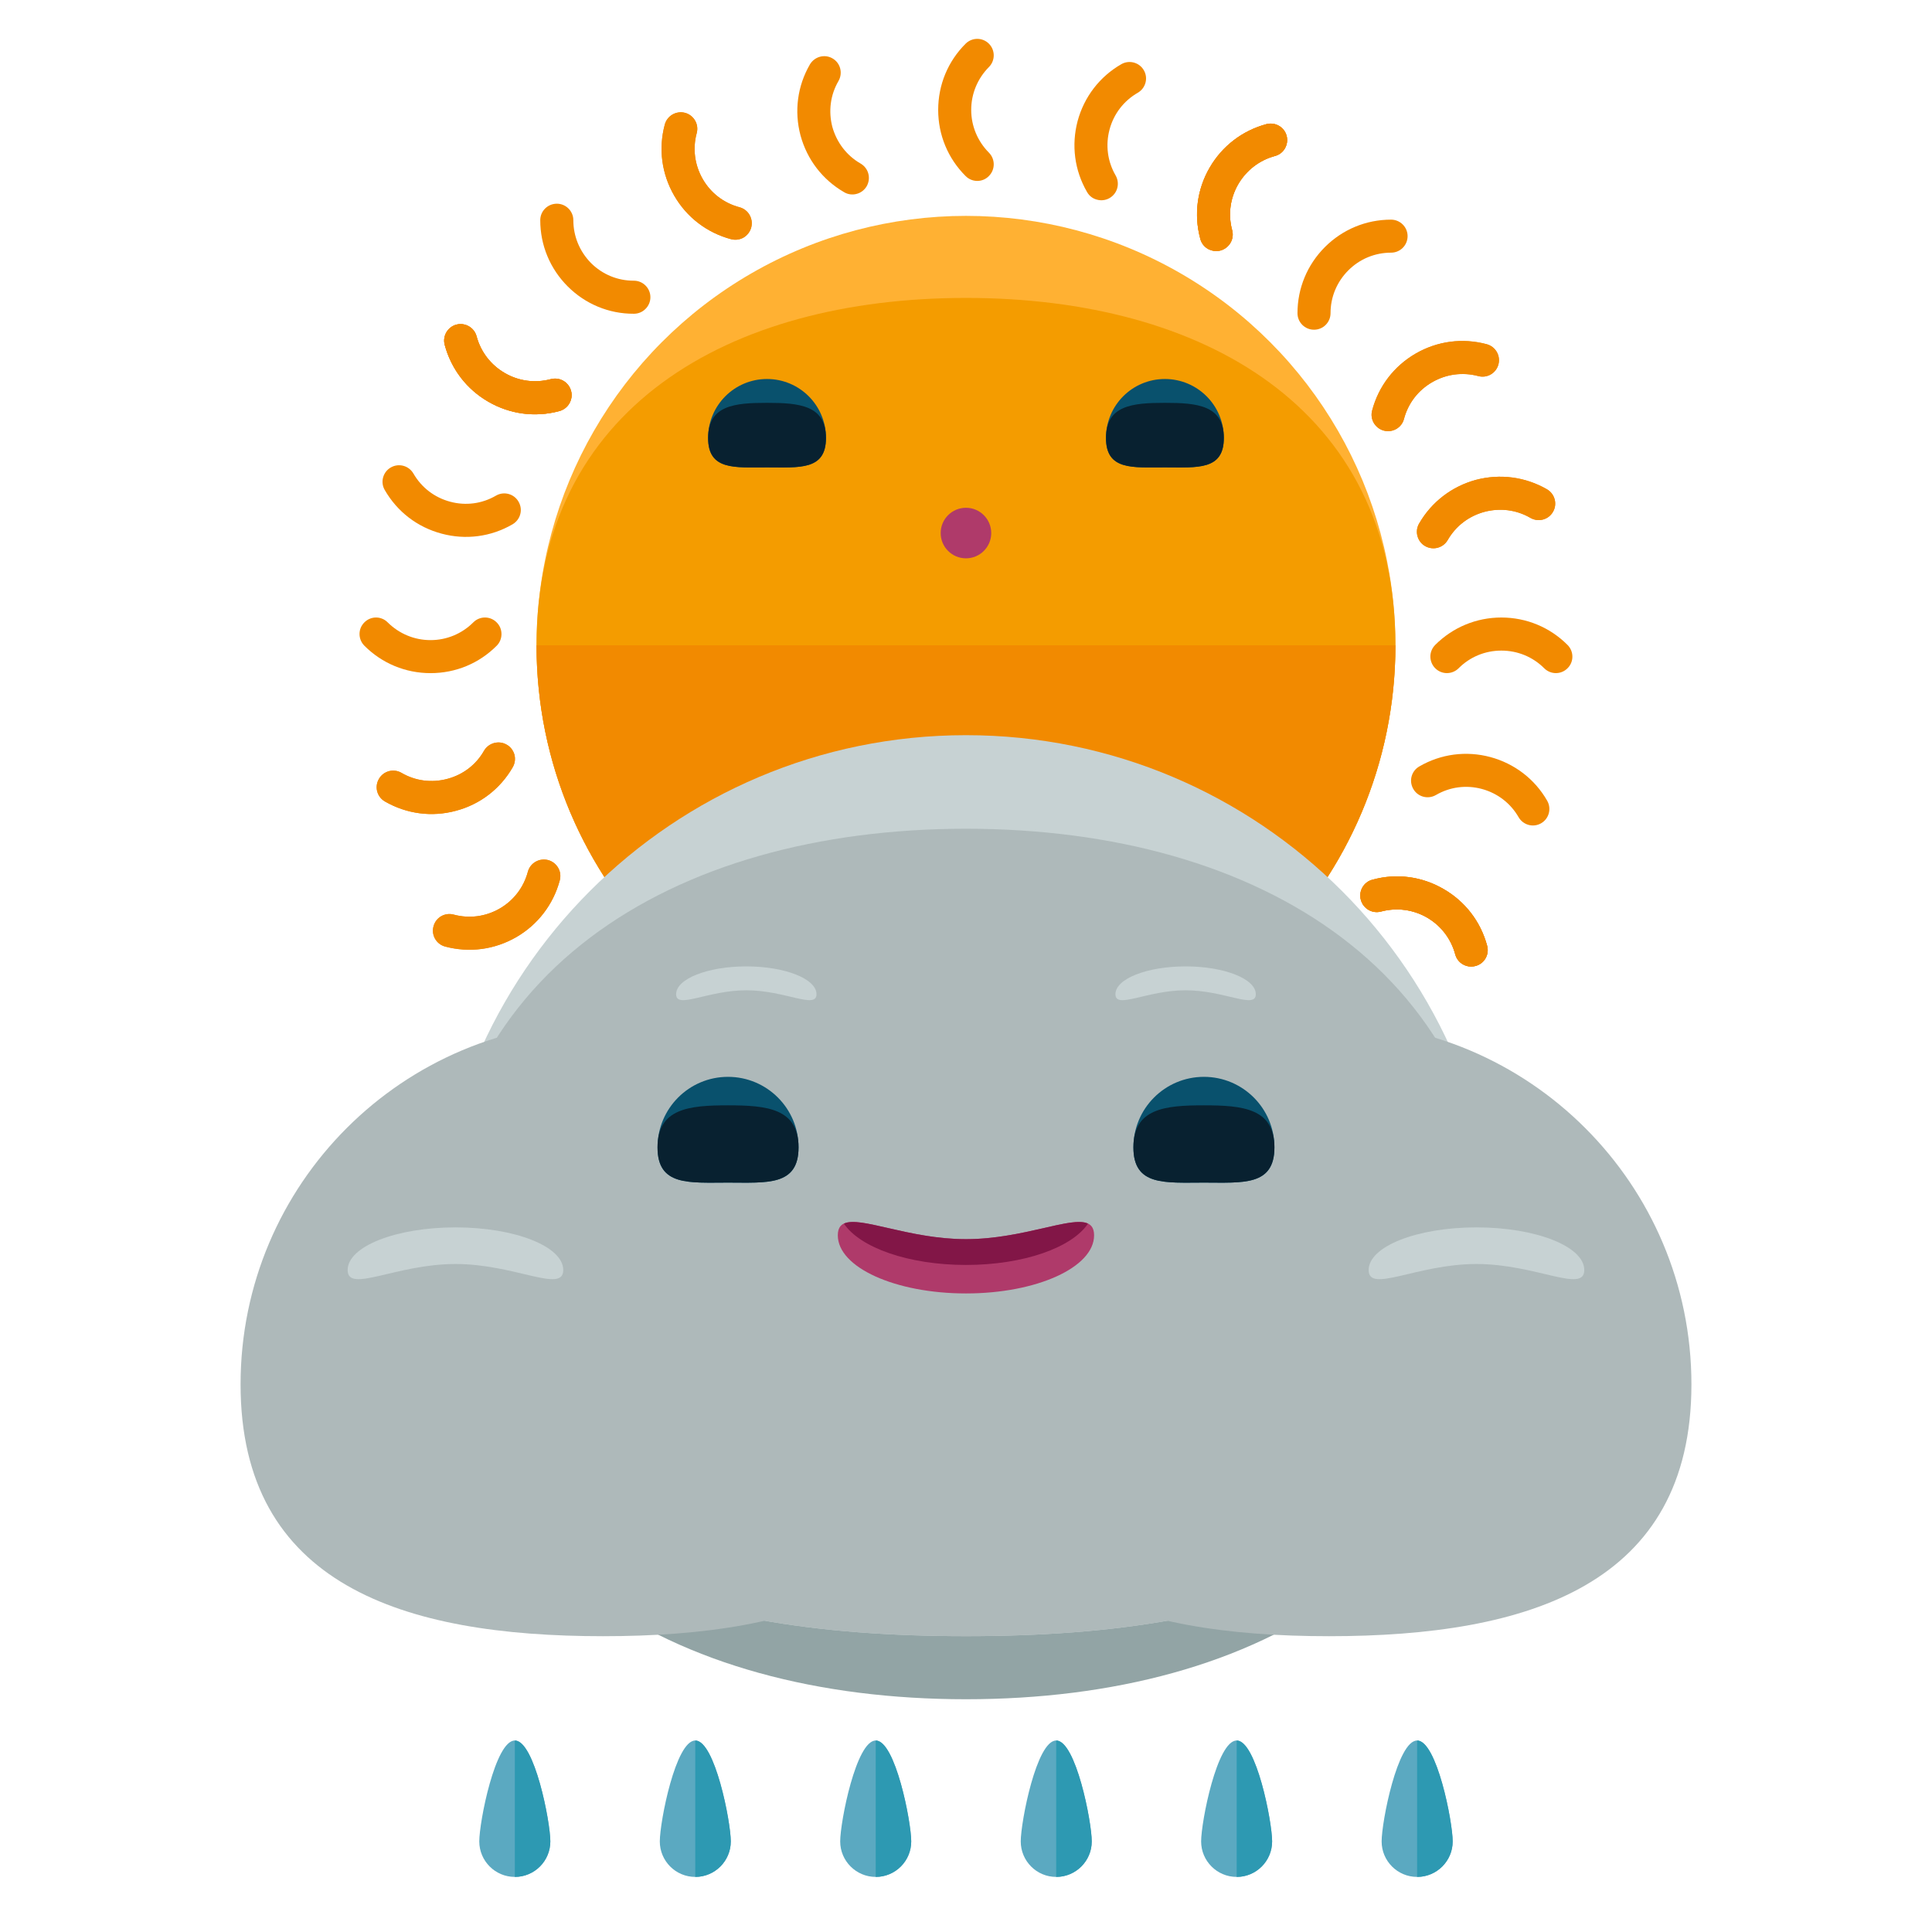<?xml version="1.0" encoding="utf-8"?>
<!-- Generator: Adobe Illustrator 16.0.0, SVG Export Plug-In . SVG Version: 6.00 Build 0)  -->
<!DOCTYPE svg PUBLIC "-//W3C//DTD SVG 1.1//EN" "http://www.w3.org/Graphics/SVG/1.1/DTD/svg11.dtd">
<svg version="1.1" id="Layer_1" xmlns="http://www.w3.org/2000/svg" xmlns:xlink="http://www.w3.org/1999/xlink" x="0px" y="0px"
	 width="600px" height="600px" viewBox="96 96 600 600" enable-background="new 96 96 600 600" xml:space="preserve">
<circle fill="#FFB133" cx="395.995" cy="296.408" r="133.365"/>
<path fill="#F49C00" d="M529.358,296.407c0,73.653-59.713,133.347-133.365,133.347S262.628,370.06,262.628,296.407
	c0-73.67,59.713-107.883,133.365-107.883S529.358,222.737,529.358,296.407z"/>
<g>
	<path fill="#F28A00" d="M529.358,296.407c0,73.653-59.713,133.347-133.365,133.347S262.628,370.06,262.628,296.407"/>
	<path fill="#F28A00" d="M500.462,196.908c-0.937-0.927-1.517-2.211-1.517-3.64c0-7.75,3.032-15.055,8.518-20.54
		c5.484-5.485,12.79-8.517,20.558-8.517c2.818,0.019,5.119,2.301,5.119,5.119c0,2.855-2.301,5.137-5.119,5.137
		c-5.031,0-9.757,1.954-13.29,5.503c-3.549,3.55-5.521,8.258-5.521,13.29c0,2.836-2.284,5.137-5.119,5.137
		C502.673,198.406,501.38,197.826,500.462,196.908z"/>
	<path fill="#F28A00" d="M291.528,395.907c0.927,0.937,1.516,2.21,1.516,3.623c0,7.75-3.032,15.082-8.5,20.539
		c-5.503,5.504-12.808,8.518-20.559,8.518c-2.855,0-5.155-2.281-5.155-5.137c0-2.801,2.301-5.119,5.155-5.119
		c5.013,0,9.74-1.953,13.29-5.502c3.523-3.533,5.484-8.26,5.484-13.289c0-2.838,2.301-5.121,5.138-5.121
		C289.316,394.418,290.609,394.989,291.528,395.907z"/>
	<path fill="#F28A00" d="M399.499,152.188c-1.301,0-2.631-0.508-3.62-1.516c-5.503-5.484-8.517-12.79-8.517-20.54
		c0-7.769,3.014-15.083,8.517-20.558c2.007-2.006,5.245-2.006,7.241,0c1.99,2.006,1.99,5.245,0,7.243
		c-3.531,3.567-5.502,8.295-5.502,13.306c0,5.011,1.971,9.722,5.502,13.291c1.99,2.006,1.99,5.245,0,7.242
		C402.131,151.69,400.819,152.188,399.499,152.188z"/>
	<path fill="#F28A00" d="M392.472,440.627c1.32,0,2.631,0.508,3.639,1.498c5.484,5.484,8.5,12.789,8.5,20.557
		s-3.014,15.055-8.5,20.541c-2.007,2.023-5.245,2.023-7.242,0c-2.023-1.99-2.023-5.246,0-7.234
		c3.533-3.568,5.484-8.295,5.484-13.307s-1.953-9.756-5.484-13.307c-2.023-2.006-2.023-5.244,0-7.242
		C389.858,441.135,391.169,440.627,392.472,440.627z"/>
	<path fill="#F28A00" d="M540.213,299.895c0-1.293,0.509-2.595,1.497-3.604c5.485-5.484,12.808-8.517,20.541-8.517
		c7.786,0,15.082,3.032,20.558,8.517c2.006,2.007,2.024,5.263,0,7.243c-1.989,2.006-5.228,2.006-7.243,0
		c-3.55-3.55-8.277-5.484-13.307-5.484c-5.004,0-9.74,1.936-13.271,5.484c-2.007,2.006-5.263,2.006-7.261,0
		C540.722,302.544,540.231,301.232,540.213,299.895z"/>
	<path fill="#F28A00" d="M251.739,292.911c0,1.302-0.49,2.632-1.481,3.622c-5.468,5.503-12.771,8.517-20.541,8.517
		c-7.769,0-15.063-3.014-20.558-8.517c-2.006-2.024-2.006-5.262,0-7.242c2.006-2.024,5.245-2.024,7.243,0
		c3.567,3.532,8.277,5.503,13.306,5.503c5.004,0,9.74-1.971,13.271-5.503c2.007-2.024,5.262-2.024,7.261,0
		C251.25,290.28,251.739,291.6,251.739,292.911z"/>
	<path fill="#F28A00" d="M495.493,400.857c0.928-0.928,2.195-1.48,3.604-1.48c7.768-0.02,15.081,3.012,20.575,8.48
		c5.485,5.521,8.501,12.826,8.501,20.576c0,2.801-2.301,5.119-5.119,5.119c-2.837,0-5.118-2.283-5.118-5.119
		c0-5.031-1.972-9.738-5.522-13.307c-3.55-3.531-8.276-5.502-13.307-5.502c-2.817,0-5.119-2.283-5.119-5.119
		C493.995,403.086,494.576,401.803,495.493,400.857z"/>
	<path fill="#F28A00" d="M296.46,191.94c-0.909,0.927-2.195,1.498-3.604,1.498c-7.751,0.036-15.064-3.014-20.54-8.482
		c-5.503-5.503-8.535-12.791-8.535-20.576c0-2.836,2.301-5.119,5.155-5.119c2.8,0,5.119,2.282,5.119,5.119
		c0,5.031,1.972,9.74,5.503,13.325c3.55,3.531,8.259,5.484,13.291,5.467c2.836,0,5.136,2.319,5.136,5.119
		C297.993,189.728,297.396,191.022,296.46,191.94z"/>
	<path fill="#F28A00" d="M326.927,169.768c-1.132,0.642-2.524,0.856-3.916,0.508c-7.493-2.024-13.762-6.832-17.633-13.538
		c-3.888-6.725-4.932-14.564-2.907-22.057c0.714-2.756,3.532-4.372,6.287-3.64c2.739,0.731,4.353,3.55,3.622,6.27
		c-1.321,4.879-0.624,9.963,1.864,14.306c2.505,4.334,6.563,7.438,11.425,8.74c2.739,0.714,4.334,3.55,3.64,6.27
		C328.924,168.012,328.041,169.108,326.927,169.768z"/>
	<path fill="#F28A00" d="M465.063,423.064c1.132-0.66,2.524-0.893,3.907-0.508c7.474,1.99,13.762,6.813,17.632,13.52
		c3.889,6.744,4.933,14.584,2.927,22.074c-0.751,2.738-3.587,4.354-6.307,3.621c-2.72-0.75-4.353-3.549-3.621-6.287
		c1.303-4.861,0.606-9.926-1.882-14.271c-2.507-4.352-6.548-7.455-11.407-8.758c-2.738-0.713-4.371-3.531-3.639-6.27
		C463.047,424.813,463.931,423.715,465.063,423.064z"/>
	<path fill="#F28A00" d="M522.635,227.321c-0.642-1.115-0.875-2.506-0.509-3.888c2.006-7.493,6.832-13.761,13.539-17.65
		c6.742-3.887,14.547-4.914,22.057-2.889c2.739,0.75,4.353,3.531,3.639,6.27c-0.749,2.756-3.55,4.371-6.306,3.621
		c-4.842-1.293-9.908-0.623-14.236,1.882c-4.387,2.505-7.509,6.563-8.794,11.425c-0.713,2.756-3.531,4.371-6.27,3.621
		C524.382,229.364,523.313,228.472,522.635,227.321z"/>
	<path fill="#F28A00" d="M269.319,365.494c0.696,1.132,0.875,2.524,0.526,3.889c-2.006,7.492-6.833,13.78-13.504,17.649
		c-6.778,3.888-14.583,4.915-22.11,2.89c-2.739-0.713-4.353-3.531-3.586-6.27c0.713-2.737,3.505-4.371,6.27-3.621
		c4.843,1.303,9.909,0.643,14.27-1.882c4.334-2.506,7.438-6.547,8.74-11.407c0.731-2.738,3.532-4.371,6.288-3.639
		C267.598,363.478,268.66,364.361,269.319,365.494z"/>
	<path fill="#F28A00" d="M534.381,337.14c0.329-1.258,1.169-2.417,2.408-3.122c6.706-3.888,14.547-4.915,22.056-2.907
		c7.493,2.024,13.78,6.832,17.634,13.539c1.409,2.452,0.606,5.592-1.864,7.019c-2.453,1.427-5.574,0.571-7.001-1.882
		c-2.506-4.353-6.548-7.456-11.425-8.776c-4.843-1.294-9.908-0.642-14.271,1.9c-2.47,1.41-5.592,0.571-7.001-1.882
		C534.201,339.79,534.05,338.389,534.381,337.14z"/>
	<path fill="#F28A00" d="M257.574,255.684c-0.331,1.275-1.169,2.418-2.391,3.14c-6.707,3.906-14.582,4.915-22.021,2.908
		c-7.546-2.006-13.798-6.814-17.677-13.557c-1.427-2.452-0.571-5.593,1.882-7.001c2.452-1.41,5.574-0.588,7.019,1.882
		c2.506,4.334,6.529,7.456,11.425,8.758c4.826,1.302,9.892,0.642,14.236-1.899c2.452-1.41,5.592-0.571,7,1.899
		C257.75,253.036,257.913,254.427,257.574,255.684z"/>
</g>
<path id="SVGCleanerId_0" fill="#F28A00" d="M272.815,221.275c-0.642,1.132-1.74,2.006-3.122,2.391
	c-7.493,2.006-15.314,0.972-22.038-2.909c-6.725-3.879-11.533-10.159-13.54-17.649c-0.749-2.739,0.893-5.557,3.604-6.288
	c2.774-0.731,5.556,0.91,6.287,3.621c1.302,4.86,4.424,8.919,8.777,11.425c4.316,2.505,9.409,3.166,14.27,1.882
	c2.72-0.731,5.539,0.909,6.288,3.621C273.726,218.733,273.484,220.125,272.815,221.275z"/>
<path id="SVGCleanerId_1" fill="#F28A00" d="M519.119,371.559c0.66-1.116,1.758-2.042,3.14-2.372
	c7.493-2.052,15.332-0.99,22.021,2.889c6.761,3.888,11.567,10.159,13.567,17.65c0.748,2.738-0.893,5.575-3.64,6.27
	c-2.739,0.712-5.539-0.875-6.27-3.622c-1.32-4.86-4.442-8.9-8.776-11.425c-4.316-2.506-9.409-3.167-14.271-1.882
	c-2.72,0.75-5.521-0.875-6.271-3.604C518.246,374.083,518.469,372.691,519.119,371.559z"/>
<path id="SVGCleanerId_2" fill="#F28A00" d="M471.109,173.273c-1.114-0.643-2.007-1.74-2.354-3.122
	c-2.024-7.493-0.99-15.331,2.907-22.057c3.889-6.724,10.141-11.515,17.615-13.539c2.756-0.731,5.575,0.893,6.306,3.621
	c0.695,2.756-0.909,5.556-3.639,6.27c-4.843,1.293-8.9,4.424-11.407,8.758c-2.524,4.353-3.202,9.427-1.882,14.289
	c0.731,2.756-0.893,5.556-3.621,6.288C473.651,174.156,472.278,173.915,471.109,173.273z"/>
<path id="SVGCleanerId_3" fill="#F28A00" d="M320.844,419.568c1.133,0.643,2.007,1.756,2.372,3.123
	c2.043,7.49,0.99,15.348-2.889,22.02c-3.906,6.76-10.141,11.566-17.65,13.564c-2.756,0.732-5.556-0.873-6.287-3.637
	c-0.731-2.721,0.893-5.539,3.639-6.252c4.843-1.303,8.919-4.408,11.443-8.797c2.471-4.316,3.157-9.391,1.829-14.25
	c-0.714-2.74,0.893-5.521,3.657-6.289C318.319,418.695,319.693,418.926,320.844,419.568z"/>
<path id="SVGCleanerId_4" fill="#F28A00" d="M536.209,262.479c-0.347-1.258-0.206-2.667,0.508-3.888
	c3.872-6.706,10.159-11.532,17.651-13.566c7.509-1.971,15.331-0.937,22.057,2.926c2.434,1.427,3.308,4.566,1.863,7.019
	c-1.41,2.452-4.529,3.273-7.002,1.864c-4.333-2.524-9.39-3.157-14.25-1.882c-4.861,1.302-8.92,4.388-11.444,8.776
	c-1.41,2.435-4.53,3.274-7.001,1.864C537.359,264.897,536.539,263.728,536.209,262.479z"/>
<path id="SVGCleanerId_5" fill="#F28A00" d="M255.762,330.361c0.33,1.258,0.179,2.667-0.526,3.906
	c-3.871,6.725-10.159,11.551-17.614,13.521c-7.528,2.043-15.35,0.99-22.093-2.889c-2.452-1.426-3.292-4.53-1.847-7.001
	c1.392-2.452,4.53-3.308,7.001-1.882c4.316,2.523,9.374,3.184,14.27,1.863c4.825-1.275,8.901-4.371,11.372-8.739
	c1.427-2.435,4.584-3.292,7.019-1.882C254.612,327.954,255.396,329.105,255.762,330.361z"/>
<g>
	<path id="SVGCleanerId_0_1_" fill="#F28A00" d="M272.815,221.275c-0.642,1.132-1.74,2.006-3.122,2.391
		c-7.493,2.006-15.314,0.972-22.038-2.909c-6.725-3.879-11.533-10.159-13.54-17.649c-0.749-2.739,0.893-5.557,3.604-6.288
		c2.774-0.731,5.556,0.91,6.287,3.621c1.302,4.86,4.424,8.919,8.777,11.425c4.316,2.505,9.409,3.166,14.27,1.882
		c2.72-0.731,5.539,0.909,6.288,3.621C273.726,218.733,273.484,220.125,272.815,221.275z"/>
</g>
<g>
	<path id="SVGCleanerId_1_1_" fill="#F28A00" d="M519.119,371.559c0.66-1.116,1.758-2.042,3.14-2.372
		c7.493-2.052,15.332-0.99,22.021,2.889c6.761,3.888,11.567,10.159,13.567,17.65c0.748,2.738-0.893,5.575-3.64,6.27
		c-2.739,0.712-5.539-0.875-6.27-3.622c-1.32-4.86-4.442-8.9-8.776-11.425c-4.316-2.506-9.409-3.167-14.271-1.882
		c-2.72,0.75-5.521-0.875-6.271-3.604C518.246,374.083,518.469,372.691,519.119,371.559z"/>
</g>
<g>
	<path id="SVGCleanerId_2_1_" fill="#F28A00" d="M471.109,173.273c-1.114-0.643-2.007-1.74-2.354-3.122
		c-2.024-7.493-0.99-15.331,2.907-22.057c3.889-6.724,10.141-11.515,17.615-13.539c2.756-0.731,5.575,0.893,6.306,3.621
		c0.695,2.756-0.909,5.556-3.639,6.27c-4.843,1.293-8.9,4.424-11.407,8.758c-2.524,4.353-3.202,9.427-1.882,14.289
		c0.731,2.756-0.893,5.556-3.621,6.288C473.651,174.156,472.278,173.915,471.109,173.273z"/>
</g>
<g>
	<path id="SVGCleanerId_3_1_" fill="#F28A00" d="M320.844,419.568c1.133,0.643,2.007,1.756,2.372,3.123
		c2.043,7.49,0.99,15.348-2.889,22.02c-3.906,6.76-10.141,11.566-17.65,13.564c-2.756,0.732-5.556-0.873-6.287-3.637
		c-0.731-2.721,0.893-5.539,3.639-6.252c4.843-1.303,8.919-4.408,11.443-8.797c2.471-4.316,3.157-9.391,1.829-14.25
		c-0.714-2.74,0.893-5.521,3.657-6.289C318.319,418.695,319.693,418.926,320.844,419.568z"/>
</g>
<g>
	<path id="SVGCleanerId_4_1_" fill="#F28A00" d="M536.209,262.479c-0.347-1.258-0.206-2.667,0.508-3.888
		c3.872-6.706,10.159-11.532,17.651-13.566c7.509-1.971,15.331-0.937,22.057,2.926c2.434,1.427,3.308,4.566,1.863,7.019
		c-1.41,2.452-4.529,3.273-7.002,1.864c-4.333-2.524-9.39-3.157-14.25-1.882c-4.861,1.302-8.92,4.388-11.444,8.776
		c-1.41,2.435-4.53,3.274-7.001,1.864C537.359,264.897,536.539,263.728,536.209,262.479z"/>
</g>
<g>
	<path id="SVGCleanerId_5_1_" fill="#F28A00" d="M255.762,330.361c0.33,1.258,0.179,2.667-0.526,3.906
		c-3.871,6.725-10.159,11.551-17.614,13.521c-7.528,2.043-15.35,0.99-22.093-2.889c-2.452-1.426-3.292-4.53-1.847-7.001
		c1.392-2.452,4.53-3.308,7.001-1.882c4.316,2.523,9.374,3.184,14.27,1.863c4.825-1.275,8.901-4.371,11.372-8.739
		c1.427-2.435,4.584-3.292,7.019-1.882C254.612,327.954,255.396,329.105,255.762,330.361z"/>
</g>
<g>
	<path fill="#F28A00" d="M269.355,365.511c0.661,1.133,0.837,2.524,0.491,3.907c-2.006,7.493-6.833,13.761-13.539,17.633
		c-6.743,3.888-14.546,4.914-22.074,2.926c-2.739-0.75-4.353-3.568-3.603-6.288c0.732-2.773,3.522-4.353,6.253-3.639
		c4.879,1.302,9.944,0.624,14.306-1.883c4.334-2.506,7.438-6.547,8.74-11.425c0.731-2.72,3.55-4.316,6.288-3.64
		C267.598,363.478,268.695,364.361,269.355,365.511z"/>
	<path fill="#F28A00" d="M522.635,227.358c-0.642-1.132-0.893-2.542-0.473-3.906c1.972-7.509,6.796-13.761,13.485-17.633
		c6.743-3.889,14.565-4.914,22.074-2.908c2.739,0.731,4.353,3.55,3.621,6.288c-0.73,2.72-3.531,4.353-6.287,3.585
		c-4.879-1.258-9.908-0.589-14.252,1.9c-4.372,2.506-7.492,6.582-8.776,11.408c-0.695,2.737-3.531,4.353-6.27,3.657
		C524.382,229.382,523.313,228.472,522.635,227.358z"/>
	<path fill="#F28A00" d="M326.908,169.786c-1.115,0.642-2.506,0.874-3.888,0.49c-7.509-1.99-13.779-6.815-17.65-13.539
		c-3.889-6.742-4.932-14.546-2.926-22.057c0.767-2.72,3.55-4.334,6.306-3.639c2.738,0.784,4.353,3.568,3.621,6.306
		c-1.321,4.842-0.624,9.927,1.882,14.27c2.488,4.353,6.547,7.475,11.407,8.758c2.756,0.731,4.371,3.532,3.639,6.287
		C328.924,168.046,328.041,169.108,326.908,169.786z"/>
	<path fill="#F28A00" d="M465.063,423.084c1.132-0.662,2.524-0.877,3.907-0.51c7.491,1.988,13.779,6.795,17.632,13.52
		c3.889,6.744,4.933,14.564,2.891,22.057c-0.715,2.738-3.522,4.389-6.271,3.621c-2.72-0.713-4.353-3.521-3.621-6.252
		c1.32-4.861,0.66-9.945-1.863-14.314c-2.506-4.316-6.563-7.422-11.426-8.713c-2.719-0.752-4.369-3.523-3.62-6.307
		C463.047,424.83,463.948,423.752,465.063,423.084z"/>
	<path fill="#F28A00" d="M436.701,158.013c-1.294-0.313-2.417-1.15-3.104-2.372c-3.906-6.724-4.914-14.564-2.926-22.074
		c2.025-7.474,6.832-13.761,13.566-17.633c2.434-1.392,5.574-0.589,7.001,1.899c1.41,2.435,0.553,5.556-1.882,6.966
		c-4.372,2.524-7.475,6.564-8.776,11.425c-1.293,4.86-0.642,9.927,1.9,14.288c1.391,2.471,0.57,5.575-1.9,7.001
		C439.367,158.218,437.94,158.36,436.701,158.013z"/>
	<path fill="#F28A00" d="M355.289,434.828c1.258,0.348,2.391,1.186,3.139,2.391c3.871,6.742,4.879,14.584,2.872,22.041
		c-2.025,7.545-6.814,13.797-13.565,17.658c-2.435,1.428-5.556,0.59-6.965-1.883c-1.445-2.434-0.589-5.574,1.863-7.018
		c4.334-2.49,7.493-6.502,8.758-11.408c1.302-4.824,0.642-9.908-1.9-14.234c-1.392-2.453-0.552-5.611,1.9-7.02
		C352.604,434.65,354.013,434.498,355.289,434.828z"/>
	<path fill="#F28A00" d="M320.879,419.568c1.116,0.66,1.971,1.756,2.337,3.156c2.043,7.492,0.989,15.314-2.89,22.039
		c-3.906,6.725-10.141,11.516-17.633,13.539c-2.773,0.732-5.556-0.91-6.305-3.604c-0.731-2.773,0.909-5.572,3.621-6.287
		c4.879-1.301,8.938-4.422,11.425-8.775c2.506-4.334,3.185-9.41,1.865-14.27c-0.714-2.703,0.927-5.521,3.657-6.307
		C318.319,418.695,319.729,418.926,320.879,419.568z"/>
	<path fill="#F28A00" d="M471.128,173.291c-1.115-0.66-2.025-1.757-2.354-3.139c-2.043-7.493-0.973-15.331,2.854-22.021
		c3.906-6.725,10.177-11.551,17.65-13.558c2.756-0.749,5.575,0.893,6.271,3.621c0.73,2.738-0.875,5.556-3.604,6.253
		c-4.86,1.338-8.883,4.495-11.407,8.776c-2.524,4.353-3.166,9.445-1.882,14.27c0.767,2.72-0.893,5.539-3.621,6.324
		C473.67,174.156,472.278,173.915,471.128,173.291z"/>
	<path fill="#F28A00" d="M272.815,221.311c-0.624,1.097-1.74,1.989-3.104,2.355c-7.475,2.024-15.314,0.989-22.057-2.909
		c-6.725-3.888-11.533-10.141-13.54-17.633c-0.731-2.738,0.91-5.556,3.604-6.306c2.774-0.678,5.556,0.928,6.287,3.657
		c1.302,4.825,4.424,8.882,8.795,11.39c4.316,2.542,9.391,3.22,14.251,1.899c2.739-0.75,5.574,0.874,6.288,3.621
		C273.743,218.769,273.484,220.142,272.815,221.311z"/>
	<path fill="#F28A00" d="M519.156,371.577c0.623-1.116,1.721-2.007,3.121-2.354c7.476-2.052,15.314-1.026,22.003,2.871
		c6.761,3.889,11.566,10.142,13.567,17.65c0.748,2.737-0.893,5.557-3.64,6.252c-2.703,0.75-5.539-0.855-6.27-3.603
		c-1.294-4.879-4.371-8.919-8.74-11.461c-4.335-2.47-9.445-3.14-14.288-1.828c-2.702,0.714-5.521-0.855-6.27-3.639
		C518.264,374.101,518.505,372.709,519.156,371.577z"/>
	<path fill="#F28A00" d="M362.076,156.202c-1.274,0.366-2.72,0.206-3.887-0.49c-6.743-3.888-11.551-10.159-13.584-17.659
		c-1.989-7.493-0.973-15.332,2.926-22.057c1.445-2.417,4.548-3.292,7.001-1.864c2.471,1.409,3.273,4.548,1.882,7.001
		c-2.542,4.352-3.185,9.391-1.918,14.289c1.364,4.833,4.432,8.892,8.803,11.39c2.452,1.444,3.255,4.548,1.863,7.019
		C364.449,155.052,363.298,155.881,362.076,156.202z"/>
	<path fill="#F28A00" d="M429.931,436.641c1.258-0.33,2.686-0.18,3.916,0.525c6.705,3.889,11.532,10.193,13.503,17.615
		c2.052,7.545,0.99,15.367-2.89,22.092c-1.391,2.471-4.549,3.309-7,1.846c-2.436-1.373-3.31-4.512-1.9-7
		c2.56-4.316,3.22-9.373,1.9-14.252c-1.275-4.842-4.407-8.883-8.76-11.391c-2.418-1.426-3.273-4.584-1.883-7.018
		C427.522,437.826,428.69,437.006,429.931,436.641z"/>
</g>
<path fill="#09516D" d="M352.514,231.996c0,10.123-8.205,9.16-18.31,9.16c-10.105,0-18.293,0.954-18.293-9.16
	c0-10.106,8.188-18.294,18.293-18.294C344.311,213.702,352.514,221.89,352.514,231.996z"/>
<path fill="#082130" d="M352.514,231.996c0,10.123-8.205,9.16-18.31,9.16c-10.105,0-18.293,0.954-18.293-9.16
	c0-10.106,8.188-10.891,18.293-10.891C344.311,221.105,352.514,221.89,352.514,231.996z"/>
<path fill="#09516D" d="M476.076,231.996c0,10.123-8.204,9.16-18.31,9.16s-18.292,0.954-18.292-9.16
	c0-10.106,8.187-18.294,18.292-18.294S476.076,221.89,476.076,231.996z"/>
<path fill="#082130" d="M476.076,231.996c0,10.123-8.204,9.16-18.31,9.16s-18.292,0.954-18.292-9.16
	c0-10.106,8.187-10.891,18.292-10.891S476.076,221.89,476.076,231.996z"/>
<path fill="#AF3A6A" d="M403.835,261.553c0,4.334-3.523,7.839-7.842,7.839c-4.334,0-7.857-3.505-7.857-7.839
	c0-4.353,3.521-7.858,7.857-7.858C400.312,253.694,403.835,257.201,403.835,261.553z"/>
<path fill="#92A4A5" d="M561.084,489.404c0,91.178-73.93,134.311-165.091,134.311c-91.178,0-165.089-43.133-165.089-134.311
	s73.911-136.031,165.089-136.031C487.155,353.374,561.084,398.227,561.084,489.404z"/>
<path fill="#C7D2D3" d="M561.084,489.404c0,91.178-73.93,114.723-165.091,114.723c-91.178,0-165.089-23.555-165.089-114.723
	c0-91.17,73.911-165.089,165.089-165.089C487.155,324.315,561.084,398.227,561.084,489.404z"/>
<g>
	<path fill="#AEB9BA" d="M561.084,489.404c0,91.178-73.93,114.723-165.091,114.723c-91.178,0-165.089-23.555-165.089-114.723
		c0-91.17,73.911-136.031,165.089-136.031C487.155,353.374,561.084,398.227,561.084,489.404z"/>
	<path fill="#AEB9BA" d="M395.789,525.918c0,62.154-50.374,78.219-112.548,78.219c-62.155,0-112.529-16.063-112.529-78.219
		c0-62.158,50.374-112.539,112.521-112.539C345.407,413.379,395.789,463.762,395.789,525.918z"/>
	<path fill="#AEB9BA" d="M621.287,525.918c0,62.154-50.393,78.219-112.548,78.219c-62.174,0-112.548-16.063-112.548-78.219
		c0-62.158,50.374-112.539,112.548-112.539C570.886,413.379,621.287,463.762,621.287,525.918z"/>
</g>
<path fill="#09516D" d="M343.997,452.318c0,12.086-9.828,10.945-21.915,10.945c-12.085,0-21.878,1.148-21.878-10.945
	s9.793-21.896,21.878-21.896C334.169,430.422,343.997,440.225,343.997,452.318z"/>
<path fill="#082130" d="M343.997,452.318c0,12.086-9.828,10.945-21.915,10.945c-12.085,0-21.878,1.148-21.878-10.945
	s9.793-13.047,21.878-13.047C334.169,439.271,343.997,440.225,343.997,452.318z"/>
<path fill="#09516D" d="M491.784,452.318c0,12.086-9.813,10.945-21.896,10.945c-12.086,0-21.896,1.148-21.896-10.945
	s9.811-21.896,21.896-21.896C481.973,430.422,491.784,440.225,491.784,452.318z"/>
<path fill="#082130" d="M491.784,452.318c0,12.086-9.813,10.945-21.896,10.945c-12.086,0-21.896,1.148-21.896-10.945
	s9.811-13.047,21.896-13.047C481.973,439.271,491.784,440.225,491.784,452.318z"/>
<path fill="#AF3A6A" d="M435.78,479.629c0,9.963-17.818,18.061-39.787,18.061c-21.984,0-39.806-8.1-39.806-18.061
	c0-9.98,17.819,1.203,39.806,1.203C417.962,480.832,435.78,469.648,435.78,479.629z"/>
<path fill="#821647" d="M395.995,480.832c-17.768,0-32.787-7.279-37.907-4.824c4.968,7.402,19.942,12.834,37.907,12.834
	c17.963,0,32.936-5.432,37.887-12.834C428.762,473.555,413.743,480.832,395.995,480.832z"/>
<g>
	<path fill="#C7D2D3" d="M270.924,490.43c0,7.33-14.983-1.883-33.463-1.883c-18.499,0-33.5,9.213-33.5,1.883
		c0-7.332,15.001-13.254,33.5-13.254C255.94,477.176,270.924,483.098,270.924,490.43z"/>
	<path fill="#C7D2D3" d="M588.01,490.43c0,7.33-15.001-1.883-33.5-1.883c-18.461,0-33.463,9.213-33.463,1.883
		c0-7.332,15.002-13.254,33.463-13.254C573.018,477.176,588.01,483.098,588.01,490.43z"/>
	<path fill="#C7D2D3" d="M349.572,404.764c0,4.771-9.775-1.223-21.789-1.223c-12.04,0-21.806,5.994-21.806,1.223
		s9.775-8.642,21.806-8.642C339.797,396.122,349.572,399.99,349.572,404.764z"/>
	<path fill="#C7D2D3" d="M486.004,404.764c0,4.771-9.775-1.223-21.807-1.223c-12.023,0-21.789,5.994-21.789,1.223
		s9.775-8.642,21.789-8.642C476.229,396.122,486.004,399.99,486.004,404.764z"/>
</g>
<path fill="#5BA9C1" d="M266.911,667.871c0,6.082-4.932,11.023-11.023,11.023c-6.092,0-11.043-4.949-11.043-11.023
	c0-6.1,4.951-31.342,11.043-31.342C261.979,636.529,266.911,661.771,266.911,667.871z"/>
<path fill="#2D99B2" d="M255.888,636.529c6.101,0,11.023,25.242,11.023,31.342c0,6.082-4.932,11.023-11.023,11.023"/>
<path fill="#5BA9C1" d="M322.957,667.871c0,6.082-4.95,11.023-11.024,11.023c-6.101,0-11.024-4.949-11.024-11.023
	c0-6.1,4.932-31.342,11.024-31.342C318.007,636.529,322.957,661.771,322.957,667.871z"/>
<path fill="#2D99B2" d="M311.925,636.529c6.082,0,11.024,25.242,11.024,31.342c0,6.082-4.951,11.023-11.024,11.023"/>
<path fill="#5BA9C1" d="M378.995,667.871c0,6.082-4.932,11.023-11.023,11.023c-6.082,0-11.042-4.949-11.042-11.023
	c0-6.1,4.968-31.342,11.042-31.342C374.063,636.529,378.995,661.771,378.995,667.871z"/>
<path fill="#2D99B2" d="M367.961,636.529c6.101,0,11.024,25.242,11.024,31.342c0,6.082-4.932,11.023-11.024,11.023"/>
<path fill="#5BA9C1" d="M435.052,667.871c0,6.082-4.951,11.023-11.043,11.023s-11.006-4.949-11.006-11.023
	c0-6.1,4.914-31.342,11.006-31.342S435.052,661.771,435.052,667.871z"/>
<path fill="#2D99B2" d="M424.009,636.529c6.102,0,11.043,25.242,11.043,31.342c0,6.082-4.951,11.023-11.043,11.023"/>
<path fill="#5BA9C1" d="M491.07,667.871c0,6.082-4.932,11.023-11.005,11.023c-6.102,0-11.043-4.949-11.043-11.023
	c0-6.1,4.951-31.342,11.043-31.342C486.139,636.529,491.07,661.771,491.07,667.871z"/>
<path fill="#2D99B2" d="M480.063,636.529c6.083,0,11.006,25.242,11.006,31.342c0,6.082-4.933,11.023-11.006,11.023"/>
<path fill="#5BA9C1" d="M547.144,667.871c0,6.082-4.95,11.023-11.042,11.023s-11.024-4.949-11.024-11.023
	c0-6.1,4.933-31.342,11.024-31.342S547.144,661.771,547.144,667.871z"/>
<path fill="#2D99B2" d="M536.102,636.529c6.101,0,11.042,25.242,11.042,31.342c0,6.082-4.95,11.023-11.042,11.023"/>
</svg>
